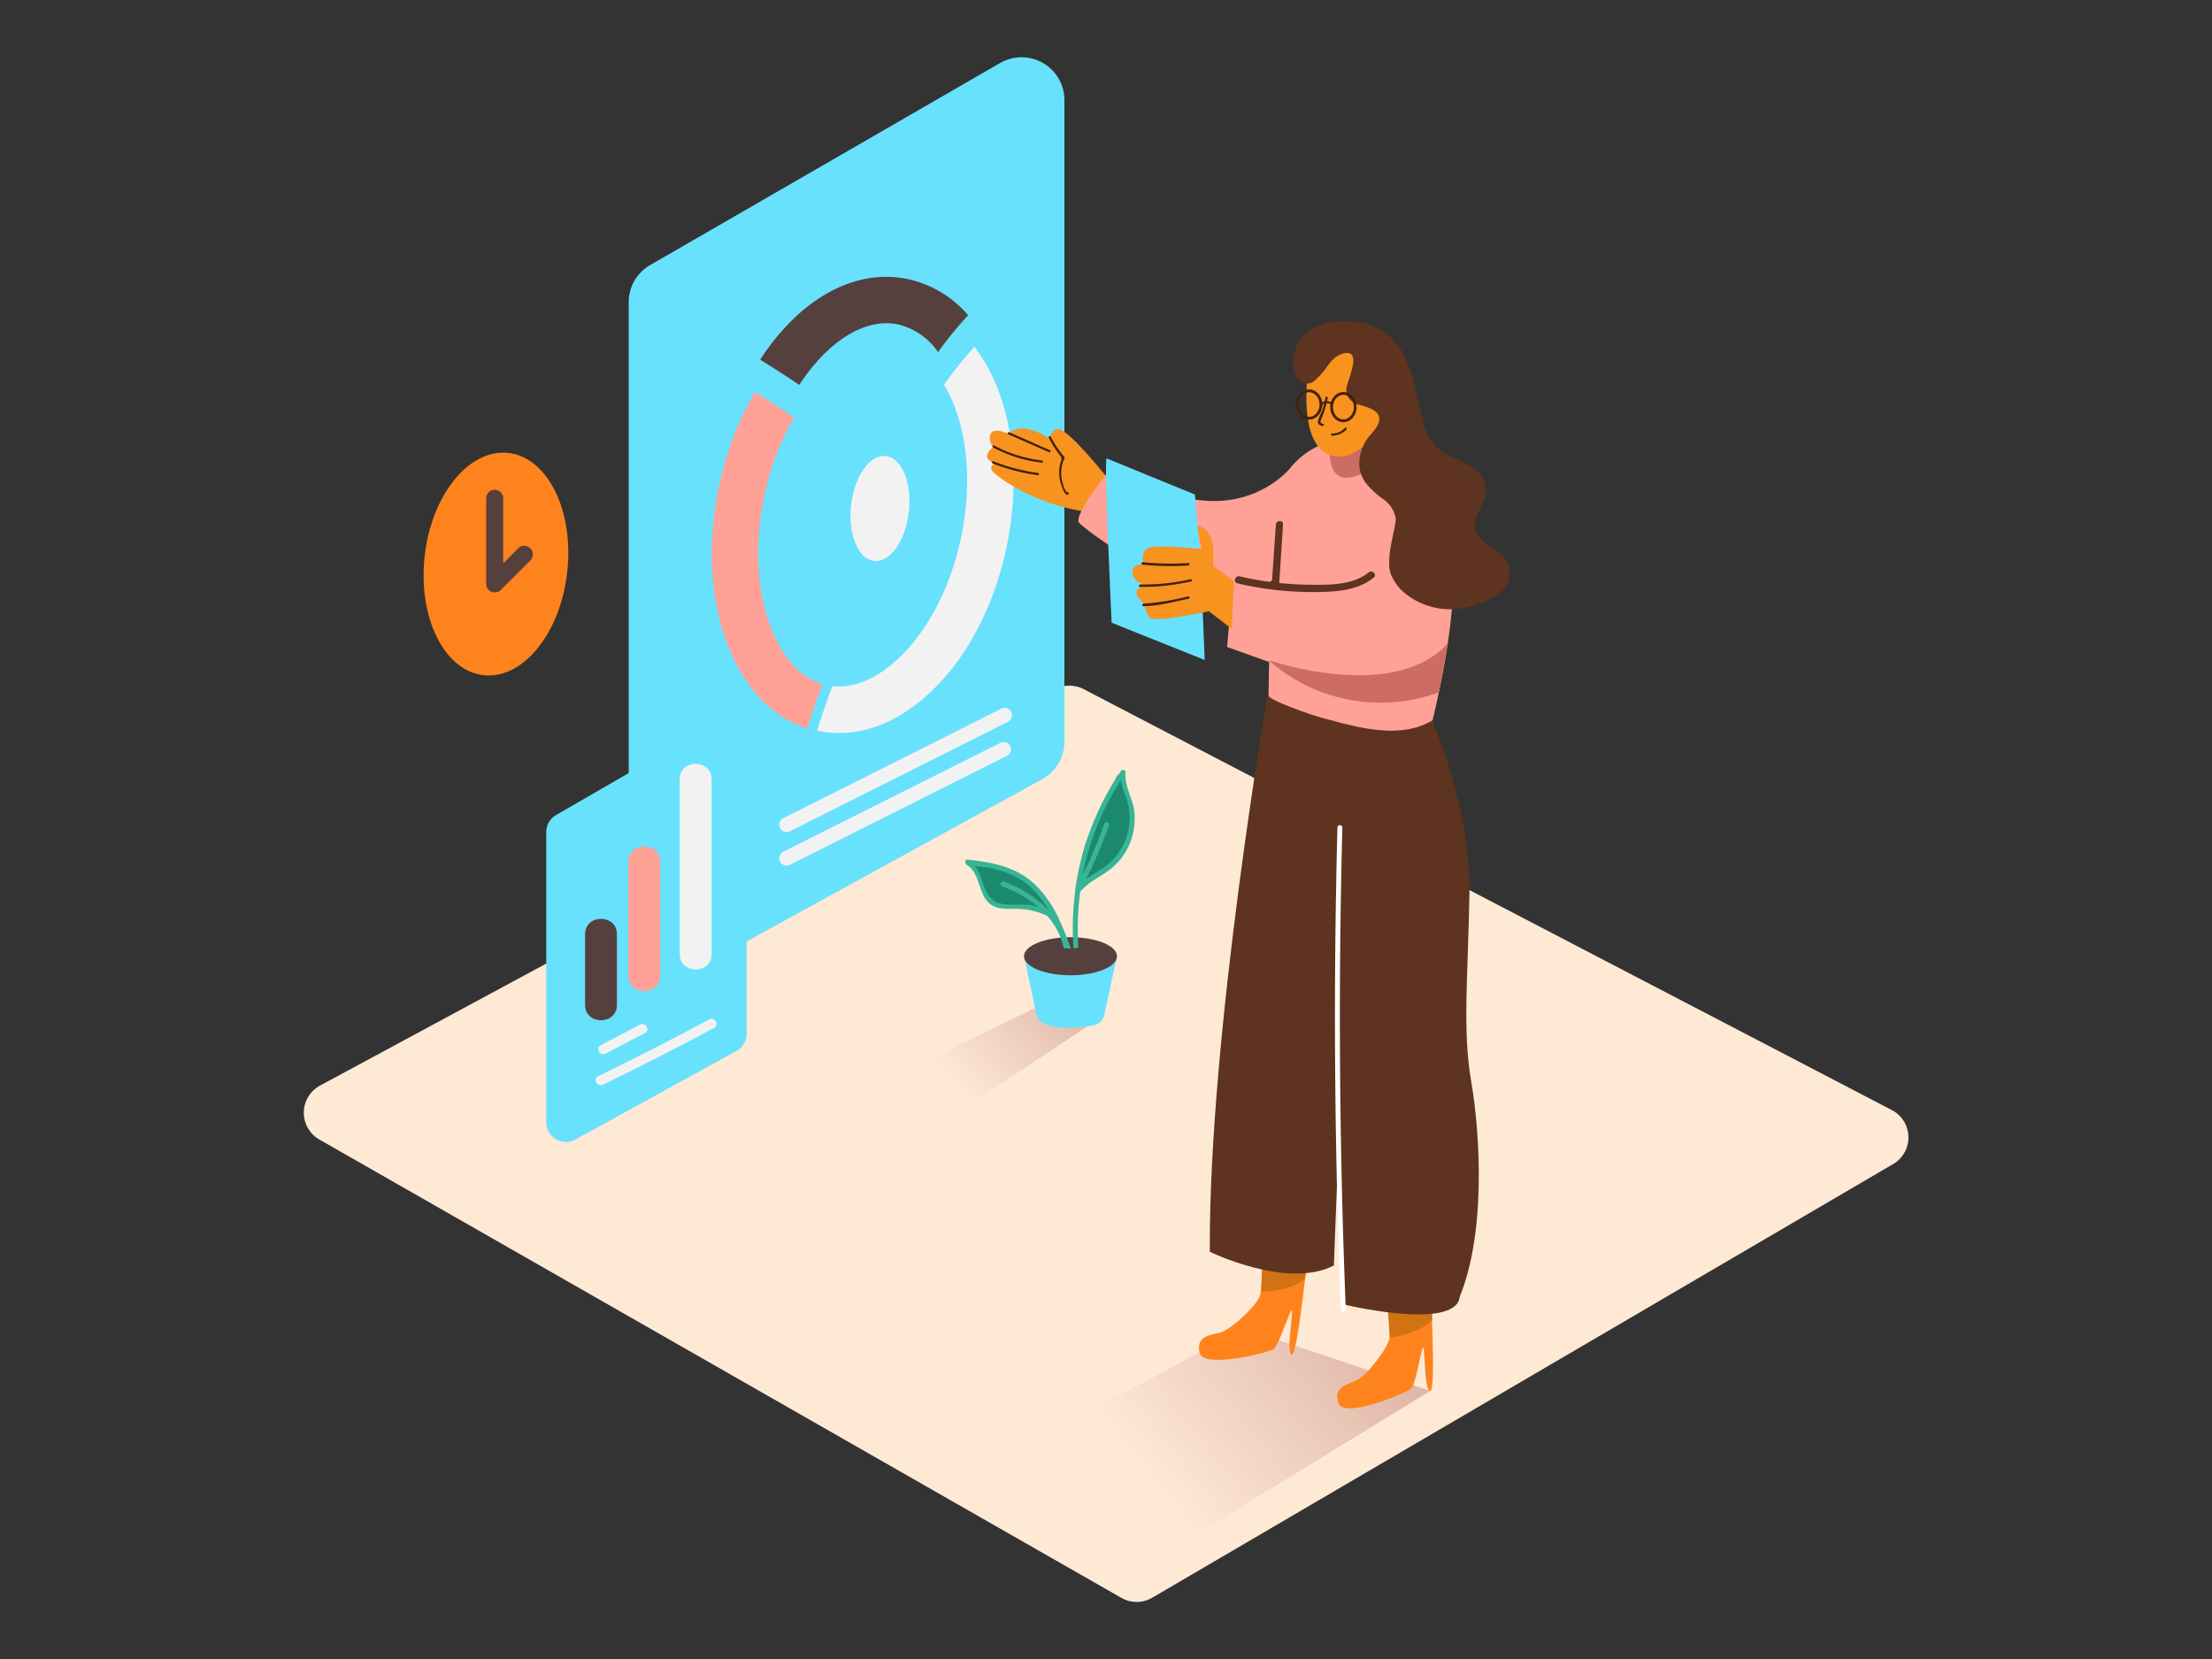 <svg id="_1-10" data-name="#1-10" xmlns="http://www.w3.org/2000/svg" xmlns:xlink="http://www.w3.org/1999/xlink" viewBox="0 0 400 300"><rect x="0" y="0" width="400" height="300" fill="#333333" stroke="none"/><defs><linearGradient id="linear-gradient" x1="202.89" y1="171.26" x2="172.48" y2="196.02" gradientUnits="userSpaceOnUse"><stop offset="0" stop-color="#d4a397"/><stop offset="1" stop-color="#fee9d4"/></linearGradient><linearGradient id="linear-gradient-2" x1="260.25" y1="225.84" x2="208.43" y2="268.02" xlink:href="#linear-gradient"/></defs><title>-</title><path d="M57.75,206.06l145,82.87a5.58,5.58,0,0,0,5.59,0l134-78.43a5.58,5.58,0,0,0-.24-9.77L196,124.64a5.58,5.58,0,0,0-5.23,0L57.88,196.3A5.58,5.58,0,0,0,57.75,206.06Z" fill="#fee9d4"/><path d="M187.75,182,163,194a75.73,75.73,0,0,0,11.48,6.34l25.19-16.79" fill="url(#linear-gradient)"/><path d="M224.84,240.22l-36.37,19.67s12.92,13.54,25.69,18.91l44.48-27.28" fill="url(#linear-gradient-2)"/><path d="M125.18,175.64l63.3-34.75a7.75,7.75,0,0,0,4-6.79v-116a7.75,7.75,0,0,0-11.62-6.71l-63.3,36.55a7.75,7.75,0,0,0-3.87,6.71V168.85A7.75,7.75,0,0,0,125.18,175.64Z" fill="#68e1fd"/><path d="M148.7,64.35c3.76-3.86,7.81-5.9,11.61-5.9a10.26,10.26,0,0,1,2.13.22,12.26,12.26,0,0,1,7.19,5A70.81,70.81,0,0,1,175.07,57a20,20,0,0,0-10.88-6.53c-7.31-1.55-15,1.31-21.52,8a42.23,42.23,0,0,0-5.21,6.58c2.4,1.45,4.74,3,7.08,4.55A33.93,33.93,0,0,1,148.7,64.35Z" fill="#56403d"/><path d="M148.74,123.74c-4-1.21-7.36-4.92-9.45-10.55-2.48-6.67-2.86-15-1.07-23.48a48.08,48.08,0,0,1,5.38-14.23c-2.34-1.55-4.68-3.1-7.09-4.56A56.43,56.43,0,0,0,130,88c-2.12,10-1.62,20,1.41,28.16s8.15,13.52,14.61,15.57C146.83,129,147.71,126.35,148.74,123.74Z" fill="#ffa197"/><path d="M180.61,70.82a31.32,31.32,0,0,0-4.39-8.12,70.66,70.66,0,0,0-5.51,6.87,24.91,24.91,0,0,1,2,4.19c2.48,6.67,2.86,15,1.07,23.48s-5.52,15.94-10.48,21c-4.14,4.25-8.63,6.29-12.75,5.83-1.06,2.64-1.95,5.35-2.79,8.07h.06a18.92,18.92,0,0,0,3.92.41c6.07,0,12.2-2.91,17.6-8.45C175.39,117.93,179.9,109,182,99S183.64,79,180.61,70.82Z" fill="#f2f2f2"/><path d="M250.51,234s1,6,.78,7.87-4.29,7.07-6.13,7.82S241,251,242.08,253.8s12.16-1.94,13.07-2.66,1.9-7.79,2.22-7.49.17,8,1.27,7.87,0-19.39,0-19.39" fill="#ff831d"/><path d="M228.32,226.32s0,6.12-.45,7.89-5.33,6.32-7.27,6.78-4.33.65-3.68,3.62,12.32,0,13.32-.6,3.08-7.41,3.36-7.05-1.07,7.95,0,8,3-19.16,3-19.16" fill="#ff831d"/><path d="M251,237.21l.32,4.62s4.66-.32,7.65-3.05v-2.2" fill="#d17213"/><path d="M228.24,228.91l-.2,4.63s4.67.19,7.94-2.19l.24-2.19" fill="#d17213"/><path d="M201.17,87.54s-7.87-10-9.77-9.92-1.2,2-1.2,2-5-3.88-7.86-1.18c0,0-2.59-1.25-3.2,0a2.22,2.22,0,0,0,.46,2.36s-1.52,1.23-1,2.08a1.63,1.63,0,0,0,1.37.81s-.91.5-.69,1.26,8.92,7.62,21.19,7.93" fill="#f7931e"/><path d="M193,89h-.14a4.73,4.73,0,0,1-.61-1.36,6.24,6.24,0,0,1-.33-1.59,6.51,6.51,0,0,1,.56-3.16.21.21,0,0,0,0-.24A18.16,18.16,0,0,1,190,78.94c-.11-.23-.46,0-.34.2a18,18,0,0,0,1.86,3c.43.55.54.67.33,1.32a6.58,6.58,0,0,0-.3,1.39A6.85,6.85,0,0,0,192,87.9c.16.44.45,1.46,1,1.57a.2.2,0,0,0,.25-.14v-.06A.2.2,0,0,0,193,89Z" fill="#42210b"/><path d="M189.89,81.43l-7.38-3.25c-.23-.1-.44.24-.2.34l7.38,3.25C189.92,81.88,190.13,81.53,189.89,81.43Z" fill="#42210b"/><path d="M188.38,83.27a24.68,24.68,0,0,1-8.61-2.7c-.23-.12-.43.22-.2.34a25.22,25.22,0,0,0,8.81,2.76C188.64,83.7,188.63,83.3,188.38,83.27Z" fill="#42210b"/><path d="M187.73,85.53a35.25,35.25,0,0,1-8.13-2.12c-.24-.09-.34.29-.11.39a35.25,35.25,0,0,0,8.13,2.12C187.87,86,188,85.57,187.73,85.53Z" fill="#42210b"/><path d="M229.4,124.54s-10.85,62.4-10.63,101.82c0,0,14,6.84,22.44,2.48,0,0,3.22-93.5,7.09-100.07" fill="#5e331f"/><path d="M239.36,128.14s2.88,84.64,3.34,107.69c0,0,19,4.59,21.1-.66s-7.23-108.73-7.23-108.73" fill="#5e331f"/><path d="M263.37,235.83c5.49-11.63,4.32-30.71,2.68-40.19s-.57-19-.32-34.48-7.25-32.06-7.25-32.06L253,130" fill="#5e331f"/><path d="M242.53,130.73c5.43,1.37,11.47,2.49,16.52-.46,8.36-35.25,2.23-46.17-12.2-50.34-5.7-1.65-11.64,1.39-14.45,6.07-1.59,13.6-2.94,26.18-3,39.77,0,.68,4.82,2.39,5.48,2.65a53.44,53.44,0,0,0,6,1.87Z" fill="#ffa197"/><path d="M234.09,83.77S223.35,99,201.44,84c0,0-7.53,9.14-6.31,10.54S219.86,114,231,104.21" fill="#ffa197"/><path d="M200.12,82.89c-.54-.25.9,29.72.9,29.72l16.83,6.74-.77-18.76-1-11.17S200.66,83.14,200.12,82.89Z" fill="#68e1fd"/><path d="M104,206.09l29.1-16A3.56,3.56,0,0,0,135,187V133.66a3.56,3.56,0,0,0-5.34-3.08l-29.1,16.8a3.56,3.56,0,0,0-1.78,3.08V203A3.56,3.56,0,0,0,104,206.09Z" fill="#68e1fd"/><path d="M242.74,149.66a.44.44,0,0,0-.89,0q-1.13,43.56.62,87.12c0,.57.91.57.89,0Q241.61,193.25,242.74,149.66Z" fill="#fff"/><path d="M233.53,106.5c-.66-.23-10.47-2.76-10.47-2.76L221.9,117l12.9,4.61" fill="#ffa197"/><path d="M223.11,105.08s-3.11-2.3-3.63-2.59,1.21-6.4-3-7.47l.81,4.26s-8.07-.87-9.62-.19-.87,2.91-.87,2.91-2.42.07-2,1.73a2.27,2.27,0,0,0,1.84,1.82s-1.84,1.39-.78,2.56l1.07,1.16a4.44,4.44,0,0,0,1,2.41c.87,1,10.68-1.14,10.68-1.14l4.14,3.19Z" fill="#f7931e"/><path d="M214.89,101.82a51.39,51.39,0,0,1-8.26-.15c-.28,0-.28.42,0,.44a51.39,51.39,0,0,0,8.26.15C215.17,102.24,215.17,101.8,214.89,101.82Z" fill="#42210b"/><path d="M215.28,104.76a39.09,39.09,0,0,1-9.09.93.22.22,0,0,0,0,.44,39.61,39.61,0,0,0,9.21-1C215.67,105.13,215.56,104.7,215.28,104.76Z" fill="#42210b"/><path d="M214.83,107.85a45.41,45.41,0,0,1-8.06,1.32.22.22,0,0,0,0,.44c2.73,0,5.5-.82,8.18-1.34C215.23,108.22,215.11,107.8,214.83,107.85Z" fill="#42210b"/><path d="M240.47,80.69h0s-.83,7.54,4.92,5.31a48,48,0,0,0,7-3.41V78" fill="#cc6c62"/><path d="M236.84,64.75s-2.78,15.05,3.54,17.49,12.13-9,12.13-12.45C252.51,62.52,245.29,63.15,236.84,64.75Z" fill="#f7931e"/><path d="M272.94,103.19a4.81,4.81,0,0,0-1.14-2.59c-1.3-1.49-3.37-2.14-4.5-3.81-1.83-2.72,1.12-5.12,1.35-7.81.41-5-6-5.54-8.78-8a9.55,9.55,0,0,1-2.57-5c-1.6-5.73-1.93-12.77-7.52-16.3a12.08,12.08,0,0,0-5.8-1.55c-2.34-.13-5,.09-7,1.49a7.37,7.37,0,0,0-3.14,5.46c-.1,1.56.39,4,2.29,4.27,1.25.15,1.88-.81,2.67-1.58s1.42-2,2.31-2.82a4.1,4.1,0,0,1,2.11-1.1c3.19-.49.3,5.22.25,6.44a2.75,2.75,0,0,0,.54,1.84A3.65,3.65,0,0,0,246,73.25c1.52.42,4.17,1.2,3.24,3.38-.51,1.2-1.71,2.14-2.36,3.3-1.39,2.46-1.57,5.3.25,7.6a16.09,16.09,0,0,0,3,2.73,5.31,5.31,0,0,1,2.27,3.55c0,.09,0,.17,0,.26-.3,2.33-1.28,5.28-1.18,7.87a4.64,4.64,0,0,0,.67,2.67,8.2,8.2,0,0,0,1.93,2.46,12.92,12.92,0,0,0,12.3,2.5c2.09-.62,4.5-1.42,5.93-3.18A4.27,4.27,0,0,0,272.94,103.19Zm-5.07-14.12a5.23,5.23,0,0,0,0-1,4.63,4.63,0,0,0-.16-.72A3.57,3.57,0,0,1,267.88,89.06Z" fill="#5e331f"/><ellipse cx="236.73" cy="73.15" rx="2.14" ry="2.48" fill="none" stroke="#42210b" stroke-miterlimit="10" stroke-width="0.5"/><ellipse cx="242.93" cy="73.62" rx="2.14" ry="2.48" fill="none" stroke="#42210b" stroke-miterlimit="10" stroke-width="0.5"/><path d="M240.95,73c0-.23-.34-.31-.52-.37a1.81,1.81,0,0,0-.47-.08q.07-.3.12-.61c0-.24-.32-.34-.37-.1s-.1.5-.16.75h-.06c-.26.07-1.05.53-.7.87a.19.19,0,0,0,.32-.19.67.67,0,0,1,.34-.27c-.07.29-.15.59-.24.88-.23.75-.71,1.5-.87,2.26-.12.56.28.76.82.89a.19.19,0,0,0,.1-.37c-.66-.16-.5-.52-.28-1s.3-.76.44-1.15.32-1,.45-1.57a1.37,1.37,0,0,1,.34,0,1.54,1.54,0,0,1,.36.11.17.17,0,0,0,.23.17h0A.2.2,0,0,0,240.95,73Z" fill="#42210b"/><path d="M243.22,77.38a3,3,0,0,1-2.35,1,.19.19,0,0,0,0,.38,3.42,3.42,0,0,0,2.62-1.1C243.65,77.47,243.39,77.2,243.22,77.38Z" fill="#42210b"/><path d="M229.39,119.36s22.48,7.85,32.41-3l-1.61,8.84A30.52,30.52,0,0,1,229.39,119.36Z" fill="#cc6c62"/><path d="M247.5,103.51c-3,2.42-7.46,2.27-11.14,2.22a58.38,58.38,0,0,1-12.21-1.51c-.83-.19-1.19,1.09-.35,1.28A59.77,59.77,0,0,0,238,107.06c3.65-.05,7.45-.24,10.41-2.61C249.11,103.92,248.16,103,247.5,103.51Z" fill="#5e331f"/><path d="M230.72,94.87,230,105.31c-.06.85,1.28.85,1.33,0l.68-10.44C232.11,94,230.78,94,230.72,94.87Z" fill="#5e331f"/><ellipse cx="89.69" cy="102.01" rx="20.22" ry="12.97" transform="translate(-21.62 179.86) rotate(-83.65)" fill="#ff831d"/><path d="M93.71,99.13,91,101.87V90a1.55,1.55,0,0,0-3.09,0v15.69a1.57,1.57,0,0,0,2.58,1.07l0,0,0,0,5.39-5.39A1.55,1.55,0,0,0,93.71,99.13Z" fill="#56403d"/><path d="M105.8,168.94v12.77c0,3.71,5.76,3.72,5.76,0V168.94C111.56,165.23,105.8,165.22,105.8,168.94Z" fill="#56403d"/><path d="M113.63,155.84v20.6c0,3.71,5.76,3.72,5.76,0v-20.6C119.4,152.13,113.63,152.12,113.63,155.84Z" fill="#ffa197"/><path d="M122.92,140.91v31.63c0,3.71,5.76,3.72,5.76,0V140.91C128.68,137.2,122.92,137.19,122.92,140.91Z" fill="#f2f2f2"/><path d="M115.75,185.28,108.62,189c-1,.53-.12,2.06.9,1.53l7.13-3.74C117.66,186.28,116.76,184.75,115.75,185.28Z" fill="#f2f2f2"/><path d="M128.24,184.35q-9.94,5.33-20.09,10.27c-1,.5-.13,2,.9,1.53q10.15-4.94,20.09-10.27C130.14,185.34,129.25,183.81,128.24,184.35Z" fill="#f2f2f2"/><ellipse cx="159.14" cy="91.95" rx="9.54" ry="5.26" transform="translate(50.14 239.94) rotate(-83.65)" fill="#f2f2f2"/><path d="M181.08,134.24,141.66,154a1.33,1.33,0,0,0,1.19,2.38l39.42-19.8A1.33,1.33,0,0,0,181.08,134.24Z" fill="#f2f2f2"/><path d="M181.08,128.14l-39.42,19.8a1.33,1.33,0,0,0,1.19,2.38l39.42-19.8A1.33,1.33,0,0,0,181.08,128.14Z" fill="#f2f2f2"/><path d="M203.19,140.13a2.18,2.18,0,0,0-1.1.09c-.95,1.7-1.91,3.39-2.82,5.11l-1.72,4.17c-.42,1-.86,2.05-1.25,3.09-.7,2.45-1.18,5-1.69,7.46a2.17,2.17,0,0,0,1.17.72c1-1.28,2.35-2,3.69-2.91a14.49,14.49,0,0,0,4.32-5.49,16.51,16.51,0,0,0,1-2.54c.15-.9.27-1.81.37-2.73A54.76,54.76,0,0,1,203.19,140.13Z" fill="#1b896c"/><path d="M185.39,159.16a.66.66,0,0,1-.15-.22c-1.06-.53-2.13-1-3.22-1.51-.34-.25-.68-.48-1-.71a.59.59,0,0,1-.47.19,27.84,27.84,0,0,1-4.72-.53,1.91,1.91,0,0,0-.16.42,12.26,12.26,0,0,1,2.75,5.74c.3.34.63.71,1,1.08,1.56.62,3.69.49,5.47.72a3,3,0,0,0,.2-.56l.08,0a14,14,0,0,1,1.75.78,7,7,0,0,1,3.23,1.33,2.2,2.2,0,0,0,.71-.44C189,163.4,187.38,161.11,185.39,159.16Z" fill="#1b896c"/><path d="M185.18,172.92l2.24,10.47a2.35,2.35,0,0,0,1.26,1.62c1.31.64,4,1.31,9.11.38a2.37,2.37,0,0,0,1.89-1.82l2.3-10.64" fill="#68e1fd"/><ellipse cx="193.58" cy="172.92" rx="8.41" ry="3.44" fill="#56403d"/><path d="M205.14,147c-.2-2.53-1.86-4.8-1.61-7.35,0-.47-.6-.55-.83-.22a50.52,50.52,0,0,0-8.26,21.42.45.45,0,0,0,0,.31,50.45,50.45,0,0,0-.31,10.34,6.42,6.42,0,0,0,.88-.14,49.86,49.86,0,0,1,.33-10.14c1.5-1.77,3.61-2.62,5.41-4a11.52,11.52,0,0,0,3.48-4.53A12,12,0,0,0,205.14,147Zm-1.79,5.3a11.2,11.2,0,0,1-4.52,5.09c-.84.53-1.66,1-2.44,1.59a76.58,76.58,0,0,0,4.13-9.73c.19-.54-.67-.77-.86-.24a75,75,0,0,1-3.88,9.19,49.74,49.74,0,0,1,6.89-17.13c.22,1.44.9,2.73,1.27,4.2A10.91,10.91,0,0,1,203.36,152.3Z" fill="#37b596"/><path d="M193.66,171.52c-.67-1.81-1.37-3.64-2.21-5.39a.45.45,0,0,0-.19-.43l0,0a20.6,20.6,0,0,0-4.14-5.79c-3.35-3.18-7.74-4-12.16-4.46-.45-.05-.53.49-.27.75a.42.42,0,0,0,.19.26c2.64,1.63,1.86,5.79,4.66,7.33,1.31.72,2.9.51,4.33.56a13.36,13.36,0,0,1,5.49,1.25,12.85,12.85,0,0,1,3,5.86A7.46,7.46,0,0,0,193.66,171.52Zm-12.16-12.08c-.54-.19-.77.66-.24.86a20.84,20.84,0,0,1,6.45,3.7,12.88,12.88,0,0,0-1.4-.32c-1.86-.3-4.71.28-6.35-.67-2.29-1.33-2.08-4.59-3.73-6.53,4,.53,7.78,1.49,10.72,4.51a18.77,18.77,0,0,1,2.74,3.68A21,21,0,0,0,181.49,159.43Z" fill="#37b596"/></svg>